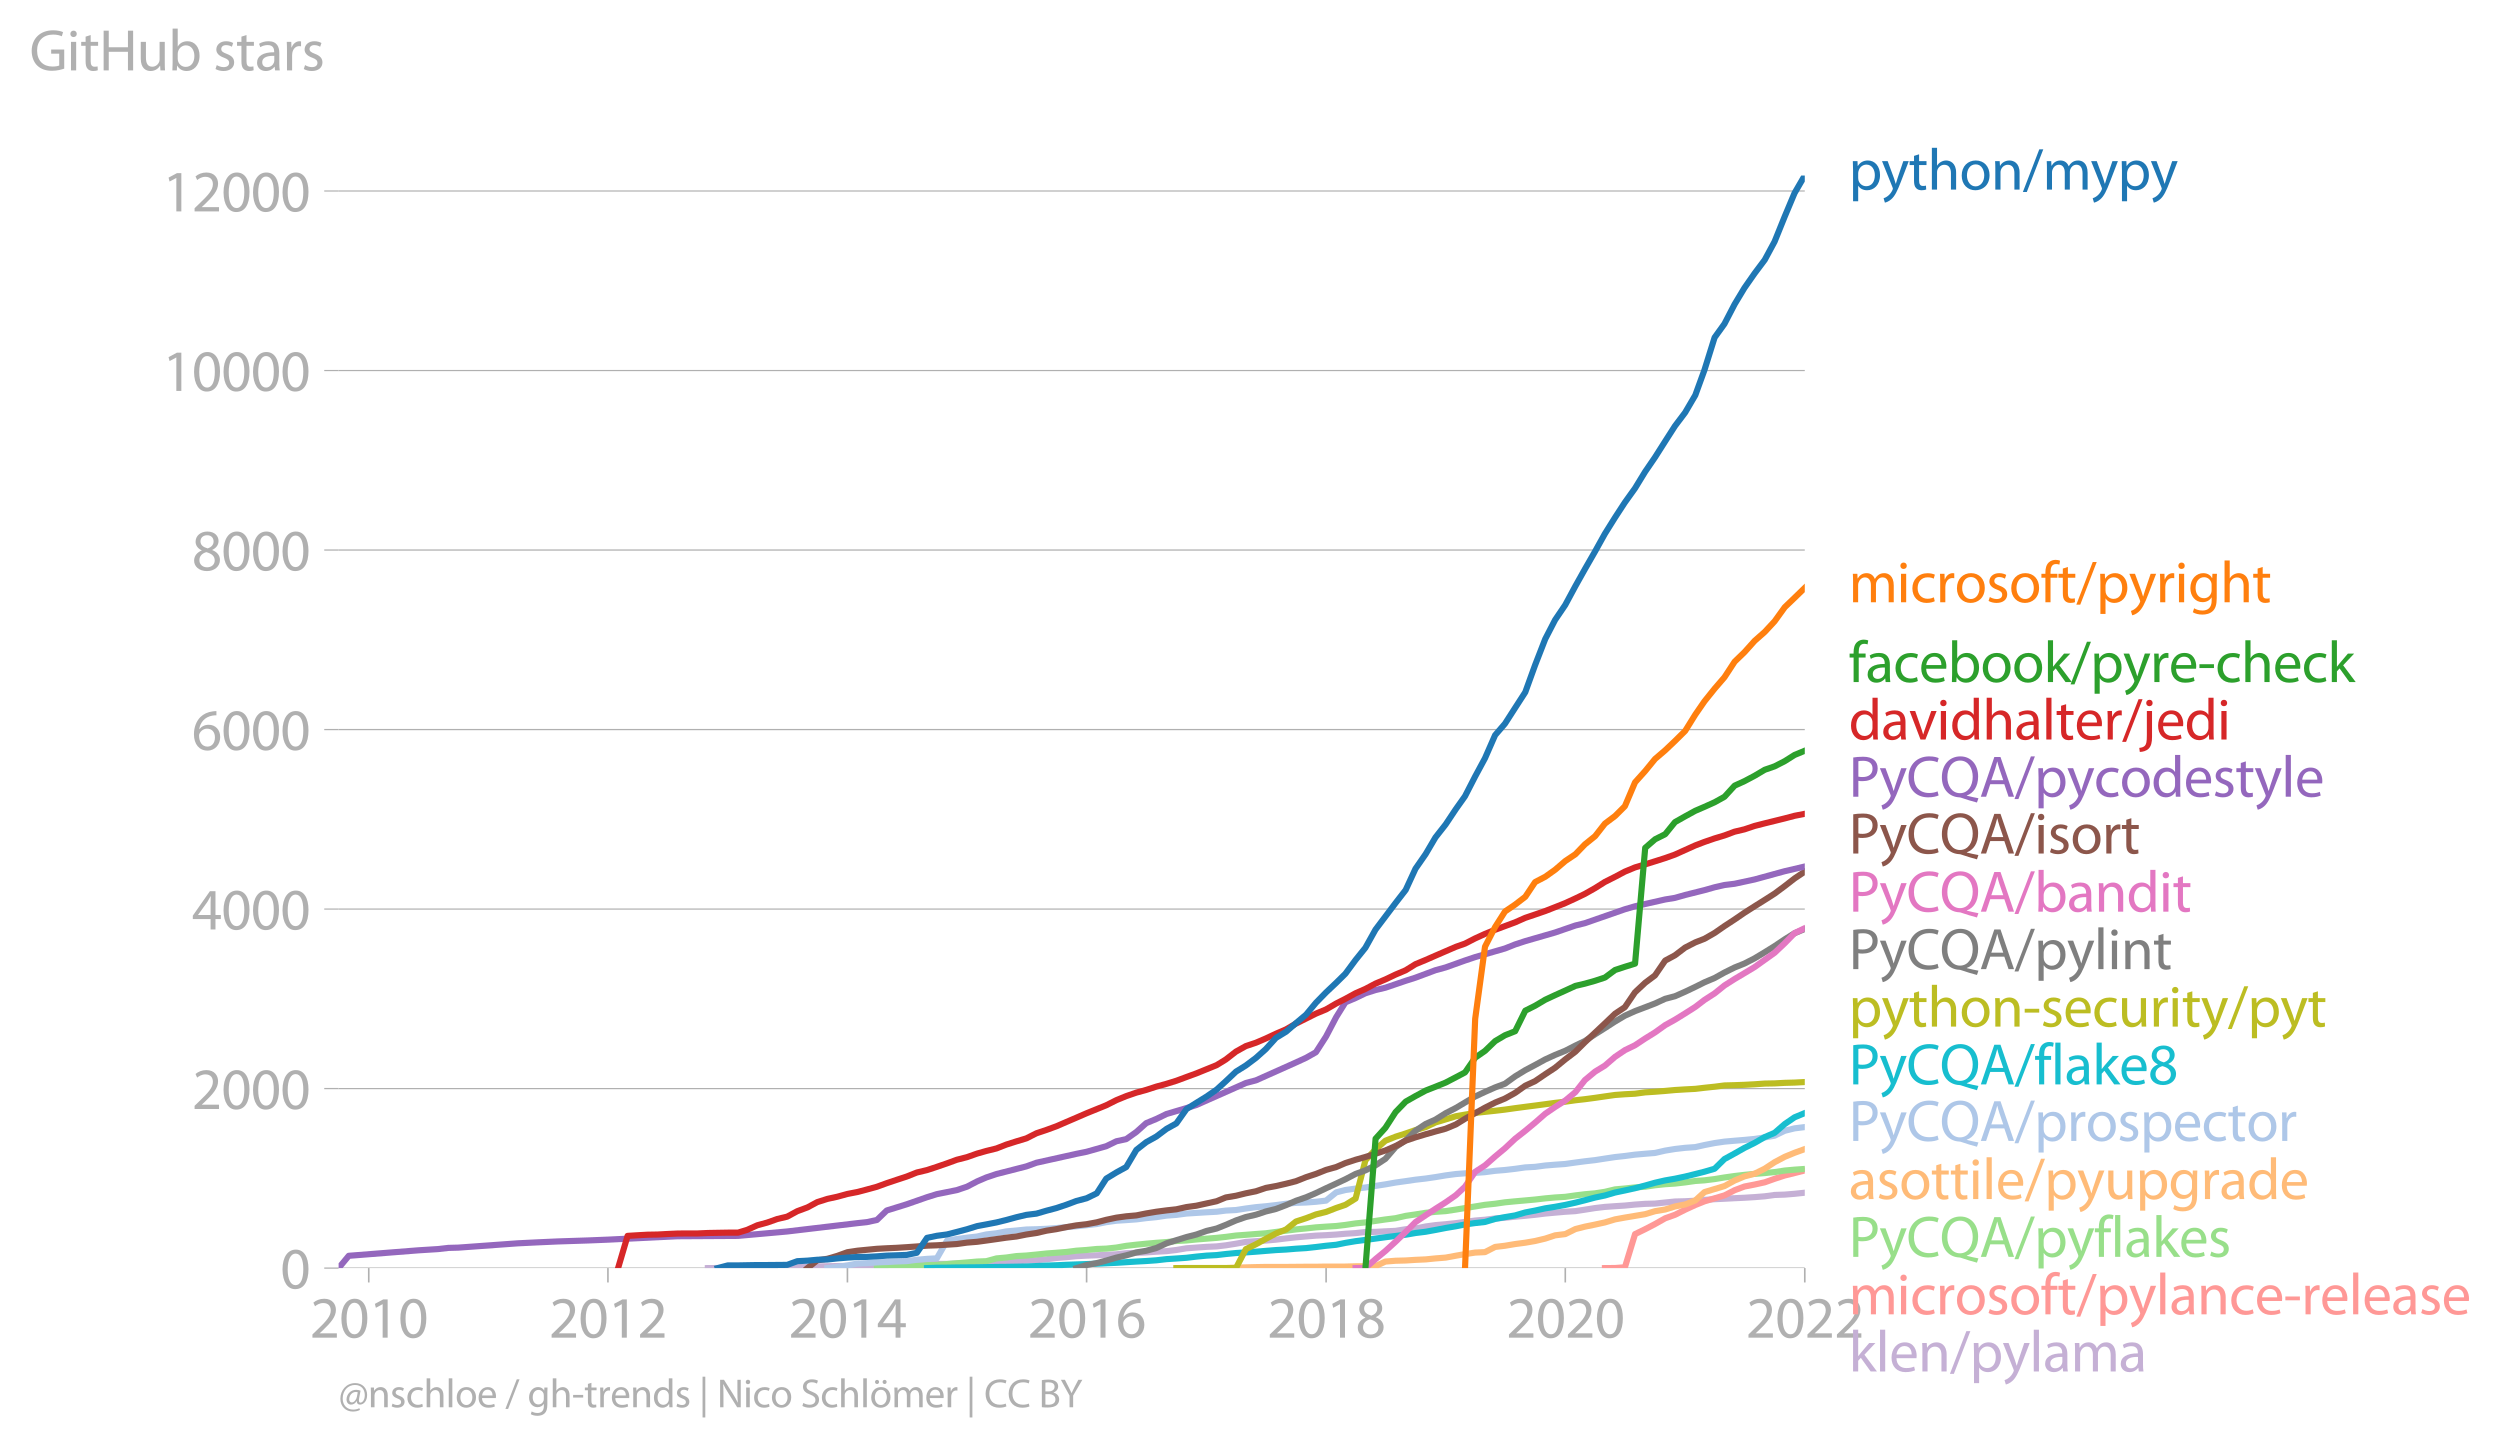 <svg xmlns:xlink="http://www.w3.org/1999/xlink" width="811.908" height="469.869" viewBox="0 0 608.931 352.402" xmlns="http://www.w3.org/2000/svg"><defs><style>*{stroke-linejoin:round;stroke-linecap:butt}</style></defs><g id="figure_1"><path d="M0 352.402h608.93V0H0v352.402z" style="fill:none" id="patch_1"/><g id="axes_1"><path d="M82.476 308.874h357.12V42.762H82.476v266.112z" style="fill:none" id="patch_2"/><g id="matplotlib.axis_1"><g id="xtick_1"><g id="line2d_1"><defs><path id="m026a175c45" d="M0 0v3.5" style="stroke:#b0b0b0;stroke-width:.4"/></defs><use xlink:href="#m026a175c45" x="89.818" y="308.874" style="fill:#b0b0b0;stroke:#b0b0b0;stroke-width:.4"/></g><g style="fill:#b0b0b0" transform="matrix(.14 0 0 -.14 75.455 325.814)" id="text_1"><defs><path id="MyriadPro-Regular-32" d="M2944 0v467H1075v13l333 307c877 845 1434 1466 1434 2234 0 595-378 1209-1274 1209-480 0-890-179-1178-422l180-397c192 160 505 352 883 352 621 0 825-390 825-813-6-627-486-1164-1548-2176L288 346V0h2656z" transform="scale(.016)"/><path id="MyriadPro-Regular-30" d="M1677 4230c-845 0-1447-768-1447-2163C243 691 794-70 1606-70c922 0 1447 780 1447 2195 0 1325-499 2105-1376 2105zm-32-435c582 0 845-672 845-1696 0-1062-276-1734-852-1734-512 0-844 614-844 1696 0 1133 358 1734 851 1734z" transform="scale(.016)"/><path id="MyriadPro-Regular-31" d="M1510 0h544v4160h-480l-908-486 108-429 724 390h12V0z" transform="scale(.016)"/></defs><use xlink:href="#MyriadPro-Regular-32"/><use xlink:href="#MyriadPro-Regular-30" x="51.3"/><use xlink:href="#MyriadPro-Regular-31" x="102.6"/><use xlink:href="#MyriadPro-Regular-30" x="153.9"/></g></g><g id="xtick_2"><use xlink:href="#m026a175c45" x="148.075" y="308.874" style="fill:#b0b0b0;stroke:#b0b0b0;stroke-width:.4" id="line2d_2"/><g style="fill:#b0b0b0" transform="matrix(.14 0 0 -.14 133.711 325.814)" id="text_2"><use xlink:href="#MyriadPro-Regular-32"/><use xlink:href="#MyriadPro-Regular-30" x="51.3"/><use xlink:href="#MyriadPro-Regular-31" x="102.6"/><use xlink:href="#MyriadPro-Regular-32" x="153.9"/></g></g><g id="xtick_3"><use xlink:href="#m026a175c45" x="206.411" y="308.874" style="fill:#b0b0b0;stroke:#b0b0b0;stroke-width:.4" id="line2d_3"/><g style="fill:#b0b0b0" transform="matrix(.14 0 0 -.14 192.048 325.814)" id="text_3"><defs><path id="MyriadPro-Regular-34" d="M2560 0v1133h582v441h-582v2586h-608L96 1504v-371h1933V0h531zM666 1574v13l1017 1415c115 192 218 371 346 614h19c-13-218-19-435-19-653V1574H666z" transform="scale(.016)"/></defs><use xlink:href="#MyriadPro-Regular-32"/><use xlink:href="#MyriadPro-Regular-30" x="51.3"/><use xlink:href="#MyriadPro-Regular-31" x="102.6"/><use xlink:href="#MyriadPro-Regular-34" x="153.9"/></g></g><g id="xtick_4"><use xlink:href="#m026a175c45" x="264.667" y="308.874" style="fill:#b0b0b0;stroke:#b0b0b0;stroke-width:.4" id="line2d_4"/><g style="fill:#b0b0b0" transform="matrix(.14 0 0 -.14 250.304 325.814)" id="text_4"><defs><path id="MyriadPro-Regular-36" d="M2662 4224c-102 0-243-6-409-32-525-64-986-275-1331-614-410-410-704-1056-704-1876C218 621 800-70 1690-70c864 0 1382 704 1382 1465 0 813-518 1344-1254 1344-461 0-807-217-1005-480h-19c96 685 563 1331 1446 1479 160 25 307 32 422 25v461zM1690 365c-589 0-903 505-916 1190 0 103 26 186 64 250 154 301 468 512 807 512 518 0 857-359 857-954s-326-998-806-998h-6z" transform="scale(.016)"/></defs><use xlink:href="#MyriadPro-Regular-32"/><use xlink:href="#MyriadPro-Regular-30" x="51.3"/><use xlink:href="#MyriadPro-Regular-31" x="102.6"/><use xlink:href="#MyriadPro-Regular-36" x="153.9"/></g></g><g id="xtick_5"><use xlink:href="#m026a175c45" x="323.004" y="308.874" style="fill:#b0b0b0;stroke:#b0b0b0;stroke-width:.4" id="line2d_5"/><g style="fill:#b0b0b0" transform="matrix(.14 0 0 -.14 308.64 325.814)" id="text_5"><defs><path id="MyriadPro-Regular-38" d="M1062 2170c-512-218-825-589-825-1114C237 448 762-70 1632-70c794 0 1414 486 1414 1209 0 506-320 871-838 1075v20c512 243 685 620 685 972 0 519-403 1024-1210 1024-729 0-1286-448-1286-1107 0-358 198-717 659-934l6-19zm583-1831c-531 0-851 371-832 794 0 397 262 717 749 857 563-160 915-403 915-908 0-423-327-743-832-743zm6 3488c506 0 704-345 704-678 0-378-275-634-633-755-480 128-794 352-794 768 0 358 256 665 723 665z" transform="scale(.016)"/></defs><use xlink:href="#MyriadPro-Regular-32"/><use xlink:href="#MyriadPro-Regular-30" x="51.3"/><use xlink:href="#MyriadPro-Regular-31" x="102.6"/><use xlink:href="#MyriadPro-Regular-38" x="153.9"/></g></g><g id="xtick_6"><use xlink:href="#m026a175c45" x="381.26" y="308.874" style="fill:#b0b0b0;stroke:#b0b0b0;stroke-width:.4" id="line2d_6"/><g style="fill:#b0b0b0" transform="matrix(.14 0 0 -.14 366.897 325.814)" id="text_6"><use xlink:href="#MyriadPro-Regular-32"/><use xlink:href="#MyriadPro-Regular-30" x="51.3"/><use xlink:href="#MyriadPro-Regular-32" x="102.6"/><use xlink:href="#MyriadPro-Regular-30" x="153.9"/></g></g><g id="xtick_7"><use xlink:href="#m026a175c45" x="439.596" y="308.874" style="fill:#b0b0b0;stroke:#b0b0b0;stroke-width:.4" id="line2d_7"/><g style="fill:#b0b0b0" transform="matrix(.14 0 0 -.14 425.233 325.814)" id="text_7"><use xlink:href="#MyriadPro-Regular-32"/><use xlink:href="#MyriadPro-Regular-30" x="51.3"/><use xlink:href="#MyriadPro-Regular-32" x="102.6"/><use xlink:href="#MyriadPro-Regular-32" x="153.9"/></g></g></g><g id="matplotlib.axis_2"><g id="ytick_1"><path d="M82.476 308.874h357.12" clip-path="url(#pa219b83d19)" style="fill:none;stroke:#b0b0b0;stroke-width:.3;stroke-linecap:square" id="line2d_8"/><g id="line2d_9"><defs><path id="m368a2b497f" d="M0 0h-3.5" style="stroke:#b0b0b0;stroke-width:.3"/></defs><use xlink:href="#m368a2b497f" x="82.476" y="308.874" style="fill:#b0b0b0;stroke:#b0b0b0;stroke-width:.3"/></g><use xlink:href="#MyriadPro-Regular-30" style="fill:#b0b0b0" transform="matrix(.14 0 0 -.14 68.295 313.844)" id="text_8"/></g><g id="ytick_2"><path d="M82.476 265.15h357.12" clip-path="url(#pa219b83d19)" style="fill:none;stroke:#b0b0b0;stroke-width:.3;stroke-linecap:square" id="line2d_10"/><use xlink:href="#m368a2b497f" x="82.476" y="265.149" style="fill:#b0b0b0;stroke:#b0b0b0;stroke-width:.3" id="line2d_11"/><g style="fill:#b0b0b0" transform="matrix(.14 0 0 -.14 46.75 270.12)" id="text_9"><use xlink:href="#MyriadPro-Regular-32"/><use xlink:href="#MyriadPro-Regular-30" x="51.3"/><use xlink:href="#MyriadPro-Regular-30" x="102.6"/><use xlink:href="#MyriadPro-Regular-30" x="153.9"/></g></g><g id="ytick_3"><path d="M82.476 221.424h357.12" clip-path="url(#pa219b83d19)" style="fill:none;stroke:#b0b0b0;stroke-width:.3;stroke-linecap:square" id="line2d_12"/><use xlink:href="#m368a2b497f" x="82.476" y="221.424" style="fill:#b0b0b0;stroke:#b0b0b0;stroke-width:.3" id="line2d_13"/><g style="fill:#b0b0b0" transform="matrix(.14 0 0 -.14 46.75 226.394)" id="text_10"><use xlink:href="#MyriadPro-Regular-34"/><use xlink:href="#MyriadPro-Regular-30" x="51.3"/><use xlink:href="#MyriadPro-Regular-30" x="102.6"/><use xlink:href="#MyriadPro-Regular-30" x="153.9"/></g></g><g id="ytick_4"><path d="M82.476 177.699h357.12" clip-path="url(#pa219b83d19)" style="fill:none;stroke:#b0b0b0;stroke-width:.3;stroke-linecap:square" id="line2d_14"/><use xlink:href="#m368a2b497f" x="82.476" y="177.699" style="fill:#b0b0b0;stroke:#b0b0b0;stroke-width:.3" id="line2d_15"/><g style="fill:#b0b0b0" transform="matrix(.14 0 0 -.14 46.75 182.669)" id="text_11"><use xlink:href="#MyriadPro-Regular-36"/><use xlink:href="#MyriadPro-Regular-30" x="51.3"/><use xlink:href="#MyriadPro-Regular-30" x="102.6"/><use xlink:href="#MyriadPro-Regular-30" x="153.9"/></g></g><g id="ytick_5"><path d="M82.476 133.973h357.12" clip-path="url(#pa219b83d19)" style="fill:none;stroke:#b0b0b0;stroke-width:.3;stroke-linecap:square" id="line2d_16"/><use xlink:href="#m368a2b497f" x="82.476" y="133.973" style="fill:#b0b0b0;stroke:#b0b0b0;stroke-width:.3" id="line2d_17"/><g style="fill:#b0b0b0" transform="matrix(.14 0 0 -.14 46.75 138.943)" id="text_12"><use xlink:href="#MyriadPro-Regular-38"/><use xlink:href="#MyriadPro-Regular-30" x="51.3"/><use xlink:href="#MyriadPro-Regular-30" x="102.6"/><use xlink:href="#MyriadPro-Regular-30" x="153.9"/></g></g><g id="ytick_6"><path d="M82.476 90.248h357.12" clip-path="url(#pa219b83d19)" style="fill:none;stroke:#b0b0b0;stroke-width:.3;stroke-linecap:square" id="line2d_18"/><use xlink:href="#m368a2b497f" x="82.476" y="90.248" style="fill:#b0b0b0;stroke:#b0b0b0;stroke-width:.3" id="line2d_19"/><g style="fill:#b0b0b0" transform="matrix(.14 0 0 -.14 39.568 95.218)" id="text_13"><use xlink:href="#MyriadPro-Regular-31"/><use xlink:href="#MyriadPro-Regular-30" x="51.3"/><use xlink:href="#MyriadPro-Regular-30" x="102.6"/><use xlink:href="#MyriadPro-Regular-30" x="153.9"/><use xlink:href="#MyriadPro-Regular-30" x="205.2"/></g></g><g id="ytick_7"><path d="M82.476 46.523h357.12" clip-path="url(#pa219b83d19)" style="fill:none;stroke:#b0b0b0;stroke-width:.3;stroke-linecap:square" id="line2d_20"/><use xlink:href="#m368a2b497f" x="82.476" y="46.523" style="fill:#b0b0b0;stroke:#b0b0b0;stroke-width:.3" id="line2d_21"/><g style="fill:#b0b0b0" transform="matrix(.14 0 0 -.14 39.568 51.493)" id="text_14"><use xlink:href="#MyriadPro-Regular-31"/><use xlink:href="#MyriadPro-Regular-32" x="51.3"/><use xlink:href="#MyriadPro-Regular-30" x="102.6"/><use xlink:href="#MyriadPro-Regular-30" x="153.9"/><use xlink:href="#MyriadPro-Regular-30" x="205.2"/></g></g><g style="fill:#b0b0b0" transform="matrix(.14 0 0 -.14 7.2 17.14)" id="text_15"><defs><path id="MyriadPro-Regular-47" d="M3770 2266H2349v-448h877V531c-128-64-378-115-743-115-1005 0-1664 646-1664 1741 0 1081 685 1734 1735 1734 435 0 723-83 953-185l135 454c-186 90-576 198-1076 198-1446 0-2329-940-2336-2227 0-672 231-1248 602-1606 422-403 960-570 1613-570 582 0 1075 147 1325 237v2074z" transform="scale(.016)"/><path id="MyriadPro-Regular-69" d="M1030 0v3098H467V0h563zM749 4320c-205 0-352-154-352-352 0-192 141-346 339-346 224 0 365 154 358 346 0 198-134 352-345 352z" transform="scale(.016)"/><path id="MyriadPro-Regular-74" d="M595 3667v-569H115v-429h480V979c0-365 58-640 218-806C947 19 1158-70 1421-70c217 0 390 38 499 83l-26 422c-83-25-172-38-326-38-314 0-422 217-422 601v1671h806v429h-806v742l-551-173z" transform="scale(.016)"/><path id="MyriadPro-Regular-48" d="M486 4314V0h557v2022h2087V0h563v4314h-563V2509H1043v1805H486z" transform="scale(.016)"/><path id="MyriadPro-Regular-75" d="M3059 3098h-563V1197c0-103-19-205-51-288-103-250-365-512-743-512-512 0-691 397-691 985v1716H448V1286C448 198 1030-70 1517-70c550 0 877 326 1024 576h13l32-506h499c-19 243-26 525-26 845v2253z" transform="scale(.016)"/><path id="MyriadPro-Regular-62" d="M467 800c0-275-13-589-25-800h486l26 512h19c230-410 589-582 1037-582 691 0 1388 550 1388 1657 7 941-537 1581-1305 1581-499 0-858-224-1056-570h-13v1946H467V800zm557 998c0 90 19 167 32 231 115 429 474 691 858 691 601 0 921-531 921-1152 0-710-352-1190-941-1190-409 0-736 268-844 659-13 64-26 134-26 205v556z" transform="scale(.016)"/><path id="MyriadPro-Regular-73" d="M250 147C467 19 781-70 1120-70c736 0 1158 390 1158 934 0 461-275 730-812 934-404 154-589 269-589 525 0 231 185 423 518 423 288 0 512-103 634-180l141 410c-173 102-448 192-762 192-666 0-1069-410-1069-909 0-371 263-678 819-877 416-153 576-300 576-569 0-256-192-461-601-461-282 0-576 115-743 224L250 147z" transform="scale(.016)"/><path id="MyriadPro-Regular-61" d="M2643 1901c0 621-230 1267-1177 1267-391 0-762-109-1018-275l128-371c218 140 518 230 806 230 634 0 704-461 704-717v-64C890 1978 224 1568 224 819c0-448 320-889 947-889 442 0 775 217 947 460h20l44-390h512c-38 211-51 474-51 742v1159zm-544-858c0-57-13-121-32-179-89-262-345-518-749-518-288 0-531 172-531 537 0 602 698 711 1312 698v-538z" transform="scale(.016)"/><path id="MyriadPro-Regular-72" d="M467 0h557v1651c0 96 13 186 26 263 76 422 358 723 755 723 77 0 134-7 192-19v531c-51 13-96 19-160 19-378 0-717-262-858-678h-25l-20 608H442c19-288 25-602 25-967V0z" transform="scale(.016)"/></defs><use xlink:href="#MyriadPro-Regular-47"/><use xlink:href="#MyriadPro-Regular-69" x="64.6"/><use xlink:href="#MyriadPro-Regular-74" x="88"/><use xlink:href="#MyriadPro-Regular-48" x="121.1"/><use xlink:href="#MyriadPro-Regular-75" x="186.3"/><use xlink:href="#MyriadPro-Regular-62" x="241.4"/><use xlink:href="#MyriadPro-Regular-20" x="298.3"/><use xlink:href="#MyriadPro-Regular-73" x="319.5"/><use xlink:href="#MyriadPro-Regular-74" x="359.1"/><use xlink:href="#MyriadPro-Regular-61" x="392.2"/><use xlink:href="#MyriadPro-Regular-72" x="440.4"/><use xlink:href="#MyriadPro-Regular-73" x="473.1"/></g></g><path d="m172.415 308.874 2.394-.021h7.182l2.474-.088 2.394-.022 2.474-.022 2.394-.043 2.474-.088 2.474-.065 2.394-.066 2.474-.044 2.394-.043 2.474-.022h2.474l2.234-.044 2.474-.087 2.394-.11 2.474-.022 2.394-.065 2.474-.044 2.474-.044 2.394-.087h2.474l2.394-.088 2.474-.065 2.474-.088 2.234-.109 2.474-.066 2.394-.13 2.474-.066 2.394-.175 2.474-.11 2.474-.24 2.394-.306 2.474-.197 2.394-.24 2.474-.132 2.474-.087 2.315-.11 2.473-.13 2.395-.263 2.473-.087 2.395-.11 2.473-.174 2.474-.132 2.394-.284 2.474-.415 2.394-.175 2.474-.175 2.474-.11 2.235-.262 2.474-.393 2.394-.438 2.474-.174 2.394-.153 2.474-.22 2.474-.305 2.394-.262 2.474-.22 2.394-.196 2.474-.11 2.473-.152 2.235-.197 2.474-.153 2.394-.262 2.474-.044 2.394-.131 2.474-.11 2.474-.393 2.394-.175 2.474-.503 2.394-.328 2.474-.218 2.474-.263 2.234-.306 2.474-.328 2.394-.197 2.474-.306 2.394-.175 2.474-.262 2.474-.219 2.394-.24 2.474-.306 2.394-.219 2.474-.218 2.474-.153 2.314-.35 2.474-.394 2.394-.284 2.474-.175 2.394-.153 2.474-.24 2.474-.175 2.394-.066 2.474-.262 2.394-.24 2.474-.066 2.474-.131 2.234-.197 2.474-.175 2.394-.11 2.474-.13 2.394-.11 2.474-.153 2.474-.197 2.394-.328 2.474-.087 2.394-.197 2.474-.262" clip-path="url(#pa219b83d19)" style="fill:none;stroke:#c5b0d5;stroke-width:1.5;stroke-linecap:square" id="line2d_22"/><path d="m390.916 308.874 2.474-.021 2.394-.175 2.474-8.09 2.474-1.202 2.394-1.246 2.474-1.4 2.394-.852 2.474-1.246 2.474-1.137 2.234-.896 2.474-.744 2.394-.7 2.474-1.267 2.394-.897 2.474-.48 2.474-.547 2.394-.853 2.474-.809 2.394-.59 2.474-.634" clip-path="url(#pa219b83d19)" style="fill:none;stroke:#ff9896;stroke-width:1.5;stroke-linecap:square" id="line2d_23"/><path d="m213.593 308.874 2.394-.13 2.474-.285 2.394-.044 2.474-.153 2.474-.087 2.394-.088 2.474-.196 2.394-.197 2.474-.197 2.474-.219 2.234-.087 2.474-.678 2.394-.218 2.474-.35 2.394-.131 2.474-.24 2.474-.263 2.394-.175 2.474-.197 2.394-.306 2.474-.175 2.474-.24 2.315-.088 2.473-.262 2.395-.416 2.473-.284 2.395-.24 2.473-.219 2.474-.175 2.394-.262 2.474-.131 2.394-.24 2.474-.198 2.474-.196 2.235-.24 2.474-.329 2.394-.175 2.474-.196 2.394-.175 2.474-.328 2.474-.306 2.394-.306 2.474-.24 2.394-.263 2.474-.175 2.473-.153 2.235-.263 2.474-.371 2.394-.24 2.474-.372 2.394-.35 2.474-.306 2.474-.569 2.394-.35 2.474-.393 2.394-.24 2.474-.175 2.474-.372 2.234-.372 2.474-.393 2.394-.394 2.474-.262 2.394-.35 2.474-.24 2.474-.219 2.394-.219 2.474-.284 2.394-.219 2.474-.153 2.474-.35 2.314-.284 2.474-.218 2.394-.372 2.474-.59 2.394-.219 2.474-.262 2.474-.175 2.394-.35 2.474-.262 2.394-.153 2.474-.284 2.474-.35 2.234-.153 2.474-.306 2.394-.394 2.474-.35 2.394-.284 2.474-.24 2.474-.197 2.394-.24 2.474-.372 2.394-.219 2.474-.175" clip-path="url(#pa219b83d19)" style="fill:none;stroke:#98df8a;stroke-width:1.5;stroke-linecap:square" id="line2d_24"/><g style="fill:#1f77b4" transform="matrix(.14 0 0 -.14 450.31 46.186)" id="text_16"><defs><path id="MyriadPro-Regular-70" d="M467-1267h557V416h13c185-307 544-486 953-486 730 0 1408 550 1408 1664 0 940-563 1574-1312 1574-505 0-870-224-1100-602h-13l-26 532H442c12-295 25-615 25-1012v-3353zm557 3059c0 77 19 160 38 230 109 423 468 698 852 698 595 0 921-531 921-1152 0-710-345-1197-941-1197-403 0-742 269-844 659-13 71-26 148-26 231v531z" transform="scale(.016)"/><path id="MyriadPro-Regular-79" d="M58 3098 1203 243c26-70 39-115 39-147s-20-77-45-134c-128-288-320-506-474-628-166-140-352-230-493-275l141-473c141 25 416 121 691 364 384 333 660 877 1063 1940l845 2208h-596l-614-1818c-77-224-141-461-198-646h-13c-51 185-128 428-199 633L672 3098H58z" transform="scale(.016)"/><path id="MyriadPro-Regular-68" d="M467 0h563v1869c0 109 7 192 39 269 102 307 390 563 755 563 531 0 717-423 717-922V0h563v1843c0 1069-666 1325-1082 1325-211 0-409-64-576-160-172-96-313-237-403-397h-13v1933H467V0z" transform="scale(.016)"/><path id="MyriadPro-Regular-6f" d="M1779 3168c-857 0-1536-608-1536-1645C243 544 890-70 1728-70c749 0 1542 499 1542 1644 0 948-601 1594-1491 1594zm-13-422c666 0 928-666 928-1191 0-697-403-1203-940-1203-551 0-941 512-941 1190 0 589 288 1204 953 1204z" transform="scale(.016)"/><path id="MyriadPro-Regular-6e" d="M467 0h563v1862c0 96 13 192 39 263 96 313 384 576 755 576 531 0 717-416 717-915V0h563v1850c0 1062-666 1318-1094 1318-512 0-871-288-1024-582h-13l-32 512H442c19-256 25-519 25-839V0z" transform="scale(.016)"/><path id="MyriadPro-Regular-2f" d="m422-256 1792 4640h-435L-6-256h428z" transform="scale(.016)"/><path id="MyriadPro-Regular-6d" d="M467 0h551v1869c0 96 12 192 44 275 90 282 346 563 698 563 429 0 646-358 646-851V0h551v1914c0 102 19 204 45 281 96 275 345 512 665 512 455 0 672-358 672-953V0h551v1824c0 1075-608 1344-1018 1344-294 0-499-77-685-218-128-96-249-230-345-403h-13c-135 365-455 621-877 621-512 0-800-275-973-570h-19l-26 500H442c19-256 25-519 25-839V0z" transform="scale(.016)"/></defs><use xlink:href="#MyriadPro-Regular-70"/><use xlink:href="#MyriadPro-Regular-79" x="56.9"/><use xlink:href="#MyriadPro-Regular-74" x="104"/><use xlink:href="#MyriadPro-Regular-68" x="137.1"/><use xlink:href="#MyriadPro-Regular-6f" x="192.6"/><use xlink:href="#MyriadPro-Regular-6e" x="247.5"/><use xlink:href="#MyriadPro-Regular-2f" x="303"/><use xlink:href="#MyriadPro-Regular-6d" x="337.3"/><use xlink:href="#MyriadPro-Regular-79" x="420.7"/><use xlink:href="#MyriadPro-Regular-70" x="467.8"/><use xlink:href="#MyriadPro-Regular-79" x="524.7"/></g><g style="fill:#ff7f0e" transform="matrix(.14 0 0 -.14 450.31 146.7)" id="text_17"><defs><path id="MyriadPro-Regular-63" d="M2579 538c-160-71-371-154-691-154-614 0-1075 442-1075 1158 0 647 384 1172 1094 1172 307 0 519-71 653-148l128 436c-154 76-448 160-781 160-1011 0-1664-692-1664-1645C243 570 851-70 1786-70c416 0 742 108 889 185l-96 423z" transform="scale(.016)"/><path id="MyriadPro-Regular-66" d="M1082 0v2669h748v429h-748v166c0 474 121 896 601 896 160 0 275-32 359-70l76 435c-108 45-281 89-480 89-262 0-544-83-755-288-262-249-358-646-358-1081v-147H90v-429h435V0h557z" transform="scale(.016)"/><path id="MyriadPro-Regular-67" d="M3110 2246c0 378 13 628 26 852h-493l-25-468h-13c-135 256-429 538-967 538-710 0-1395-595-1395-1645C243 666 794 13 1562 13c480 0 812 230 985 518h13V186c0-781-422-1082-998-1082-384 0-704 115-909 243l-141-429c250-166 659-256 1030-256 391 0 826 90 1127 372 301 268 441 704 441 1414v1798zm-556-928c0-96-13-204-45-300-122-359-435-576-781-576-608 0-915 505-915 1113 0 717 384 1171 921 1171 410 0 685-268 788-595 25-77 32-160 32-256v-557z" transform="scale(.016)"/></defs><use xlink:href="#MyriadPro-Regular-6d"/><use xlink:href="#MyriadPro-Regular-69" x="83.4"/><use xlink:href="#MyriadPro-Regular-63" x="106.8"/><use xlink:href="#MyriadPro-Regular-72" x="151.6"/><use xlink:href="#MyriadPro-Regular-6f" x="184.3"/><use xlink:href="#MyriadPro-Regular-73" x="239.2"/><use xlink:href="#MyriadPro-Regular-6f" x="278.8"/><use xlink:href="#MyriadPro-Regular-66" x="333.7"/><use xlink:href="#MyriadPro-Regular-74" x="362.9"/><use xlink:href="#MyriadPro-Regular-2f" x="396"/><use xlink:href="#MyriadPro-Regular-70" x="430.3"/><use xlink:href="#MyriadPro-Regular-79" x="487.2"/><use xlink:href="#MyriadPro-Regular-72" x="534.3"/><use xlink:href="#MyriadPro-Regular-69" x="567"/><use xlink:href="#MyriadPro-Regular-67" x="590.4"/><use xlink:href="#MyriadPro-Regular-68" x="646.3"/><use xlink:href="#MyriadPro-Regular-74" x="701.8"/></g><g style="fill:#2ca02c" transform="matrix(.14 0 0 -.14 450.31 166.131)" id="text_18"><defs><path id="MyriadPro-Regular-65" d="M2957 1446c6 58 19 148 19 263 0 569-269 1459-1280 1459-902 0-1453-736-1453-1670C243 563 813-70 1766-70c493 0 832 108 1031 198l-96 403c-211-89-455-160-858-160-563 0-1049 314-1062 1075h2176zM787 1850c45 390 295 915 864 915 634 0 787-557 781-915H787z" transform="scale(.016)"/><path id="MyriadPro-Regular-6b" d="M1024 4544H467V0h557v1165l288 320L2381 0h685L1702 1824l1197 1274h-678l-909-1069c-90-109-198-243-275-352h-13v2867z" transform="scale(.016)"/><path id="MyriadPro-Regular-2d" d="M192 1939v-416h1581v416H192z" transform="scale(.016)"/></defs><use xlink:href="#MyriadPro-Regular-66"/><use xlink:href="#MyriadPro-Regular-61" x="29.2"/><use xlink:href="#MyriadPro-Regular-63" x="77.4"/><use xlink:href="#MyriadPro-Regular-65" x="122.2"/><use xlink:href="#MyriadPro-Regular-62" x="172.3"/><use xlink:href="#MyriadPro-Regular-6f" x="229.2"/><use xlink:href="#MyriadPro-Regular-6f" x="284.1"/><use xlink:href="#MyriadPro-Regular-6b" x="339"/><use xlink:href="#MyriadPro-Regular-2f" x="385.9"/><use xlink:href="#MyriadPro-Regular-70" x="420.2"/><use xlink:href="#MyriadPro-Regular-79" x="477.1"/><use xlink:href="#MyriadPro-Regular-72" x="524.2"/><use xlink:href="#MyriadPro-Regular-65" x="556.9"/><use xlink:href="#MyriadPro-Regular-2d" x="607"/><use xlink:href="#MyriadPro-Regular-63" x="637.7"/><use xlink:href="#MyriadPro-Regular-68" x="682.5"/><use xlink:href="#MyriadPro-Regular-65" x="738"/><use xlink:href="#MyriadPro-Regular-63" x="788.1"/><use xlink:href="#MyriadPro-Regular-6b" x="832.9"/></g><g style="fill:#d62728" transform="matrix(.14 0 0 -.14 450.31 180.125)" id="text_19"><defs><path id="MyriadPro-Regular-64" d="M2579 4544V2694h-13c-140 250-460 474-934 474-755 0-1395-634-1389-1664C243 563 819-70 1568-70c506 0 883 262 1056 608h13l25-538h506c-19 211-26 525-26 800v3744h-563zm0-3245c0-89-6-166-25-243-103-422-448-672-826-672-608 0-915 518-915 1146 0 684 345 1196 928 1196 422 0 729-294 813-652 19-71 25-167 25-237v-538z" transform="scale(.016)"/><path id="MyriadPro-Regular-76" d="M83 3098 1261 0h537l1216 3098h-588l-602-1741c-102-282-192-538-262-794h-20c-64 256-147 512-249 794L685 3098H83z" transform="scale(.016)"/><path id="MyriadPro-Regular-6c" d="M467 0h563v4544H467V0z" transform="scale(.016)"/><path id="MyriadPro-Regular-6a" d="M-230-1350c300 0 710 102 960 352 275 281 371 672 371 1273v2823H538V493c0-743-58-992-212-1165C192-819-32-890-288-909l58-441zM826 4320c-212 0-359-154-359-352 0-186 135-346 346-346 224 0 358 160 352 346 0 198-135 352-339 352z" transform="scale(.016)"/></defs><use xlink:href="#MyriadPro-Regular-64"/><use xlink:href="#MyriadPro-Regular-61" x="56.4"/><use xlink:href="#MyriadPro-Regular-76" x="104.6"/><use xlink:href="#MyriadPro-Regular-69" x="152.7"/><use xlink:href="#MyriadPro-Regular-64" x="176.1"/><use xlink:href="#MyriadPro-Regular-68" x="232.5"/><use xlink:href="#MyriadPro-Regular-61" x="288"/><use xlink:href="#MyriadPro-Regular-6c" x="336.2"/><use xlink:href="#MyriadPro-Regular-74" x="359.8"/><use xlink:href="#MyriadPro-Regular-65" x="392.9"/><use xlink:href="#MyriadPro-Regular-72" x="443"/><use xlink:href="#MyriadPro-Regular-2f" x="475.7"/><use xlink:href="#MyriadPro-Regular-6a" x="510"/><use xlink:href="#MyriadPro-Regular-65" x="534.3"/><use xlink:href="#MyriadPro-Regular-64" x="584.4"/><use xlink:href="#MyriadPro-Regular-69" x="640.8"/></g><g style="fill:#9467bd" transform="matrix(.14 0 0 -.14 450.31 194.055)" id="text_20"><defs><path id="MyriadPro-Regular-50" d="M486 0h557v1728c128-32 282-38 448-38 544 0 1024 160 1319 473 217 224 332 531 332 922 0 384-140 697-377 902-256 231-659 359-1210 359-448 0-800-39-1069-84V0zm557 3859c96 26 282 45 525 45 614 0 1018-275 1018-845 0-595-410-921-1082-921-186 0-339 12-461 44v1677z" transform="scale(.016)"/><path id="MyriadPro-Regular-43" d="M3386 582c-224-108-570-179-909-179-1050 0-1658 679-1658 1735 0 1132 672 1779 1683 1779 359 0 660-77 871-179l134 454c-147 77-486 192-1024 192-1337 0-2253-915-2253-2266C230 704 1146-70 2362-70c524 0 934 108 1139 211l-115 441z" transform="scale(.016)"/><path id="MyriadPro-Regular-51" d="M4205-166c-365 64-832 166-1261 275v25c717 250 1229 960 1229 2068 0 1273-762 2182-1933 2182-1165 0-2010-890-2010-2272C230 723 1107-32 2131-70c83 0 173-32 263-64 499-173 1068-346 1651-500l160 468zM2195 384c-870 0-1376 826-1369 1741-7 934 454 1805 1395 1805 915 0 1363-890 1363-1754 0-986-499-1792-1382-1792h-7z" transform="scale(.016)"/><path id="MyriadPro-Regular-41" d="M2714 1357 3174 0h596L2298 4314h-672L160 0h576l448 1357h1530zm-1415 435 423 1248c83 262 153 525 217 781h13c64-250 128-506 224-787l422-1242H1299z" transform="scale(.016)"/></defs><use xlink:href="#MyriadPro-Regular-50"/><use xlink:href="#MyriadPro-Regular-79" x="53.2"/><use xlink:href="#MyriadPro-Regular-43" x="100.3"/><use xlink:href="#MyriadPro-Regular-51" x="158.3"/><use xlink:href="#MyriadPro-Regular-41" x="227.2"/><use xlink:href="#MyriadPro-Regular-2f" x="288.4"/><use xlink:href="#MyriadPro-Regular-70" x="322.7"/><use xlink:href="#MyriadPro-Regular-79" x="379.6"/><use xlink:href="#MyriadPro-Regular-63" x="426.7"/><use xlink:href="#MyriadPro-Regular-6f" x="471.5"/><use xlink:href="#MyriadPro-Regular-64" x="526.4"/><use xlink:href="#MyriadPro-Regular-65" x="582.8"/><use xlink:href="#MyriadPro-Regular-73" x="632.9"/><use xlink:href="#MyriadPro-Regular-74" x="672.5"/><use xlink:href="#MyriadPro-Regular-79" x="705.6"/><use xlink:href="#MyriadPro-Regular-6c" x="752.7"/><use xlink:href="#MyriadPro-Regular-65" x="776.3"/></g><g style="fill:#8c564b" transform="matrix(.14 0 0 -.14 450.31 207.894)" id="text_21"><use xlink:href="#MyriadPro-Regular-50"/><use xlink:href="#MyriadPro-Regular-79" x="53.2"/><use xlink:href="#MyriadPro-Regular-43" x="100.3"/><use xlink:href="#MyriadPro-Regular-51" x="158.3"/><use xlink:href="#MyriadPro-Regular-41" x="227.2"/><use xlink:href="#MyriadPro-Regular-2f" x="288.4"/><use xlink:href="#MyriadPro-Regular-69" x="322.7"/><use xlink:href="#MyriadPro-Regular-73" x="346.1"/><use xlink:href="#MyriadPro-Regular-6f" x="385.7"/><use xlink:href="#MyriadPro-Regular-72" x="440.6"/><use xlink:href="#MyriadPro-Regular-74" x="473.3"/></g><g style="fill:#e377c2" transform="matrix(.14 0 0 -.14 450.31 222.055)" id="text_22"><use xlink:href="#MyriadPro-Regular-50"/><use xlink:href="#MyriadPro-Regular-79" x="53.2"/><use xlink:href="#MyriadPro-Regular-43" x="100.3"/><use xlink:href="#MyriadPro-Regular-51" x="158.3"/><use xlink:href="#MyriadPro-Regular-41" x="227.2"/><use xlink:href="#MyriadPro-Regular-2f" x="288.4"/><use xlink:href="#MyriadPro-Regular-62" x="322.7"/><use xlink:href="#MyriadPro-Regular-61" x="379.6"/><use xlink:href="#MyriadPro-Regular-6e" x="427.8"/><use xlink:href="#MyriadPro-Regular-64" x="483.3"/><use xlink:href="#MyriadPro-Regular-69" x="539.7"/><use xlink:href="#MyriadPro-Regular-74" x="563.1"/></g><g style="fill:#7f7f7f" transform="matrix(.14 0 0 -.14 450.31 236.055)" id="text_23"><use xlink:href="#MyriadPro-Regular-50"/><use xlink:href="#MyriadPro-Regular-79" x="53.2"/><use xlink:href="#MyriadPro-Regular-43" x="100.3"/><use xlink:href="#MyriadPro-Regular-51" x="158.3"/><use xlink:href="#MyriadPro-Regular-41" x="227.2"/><use xlink:href="#MyriadPro-Regular-2f" x="288.4"/><use xlink:href="#MyriadPro-Regular-70" x="322.7"/><use xlink:href="#MyriadPro-Regular-79" x="379.6"/><use xlink:href="#MyriadPro-Regular-6c" x="426.7"/><use xlink:href="#MyriadPro-Regular-69" x="450.3"/><use xlink:href="#MyriadPro-Regular-6e" x="473.7"/><use xlink:href="#MyriadPro-Regular-74" x="529.2"/></g><g style="fill:#bcbd22" transform="matrix(.14 0 0 -.14 450.31 250.055)" id="text_24"><use xlink:href="#MyriadPro-Regular-70"/><use xlink:href="#MyriadPro-Regular-79" x="56.9"/><use xlink:href="#MyriadPro-Regular-74" x="104"/><use xlink:href="#MyriadPro-Regular-68" x="137.1"/><use xlink:href="#MyriadPro-Regular-6f" x="192.6"/><use xlink:href="#MyriadPro-Regular-6e" x="247.5"/><use xlink:href="#MyriadPro-Regular-2d" x="303"/><use xlink:href="#MyriadPro-Regular-73" x="333.7"/><use xlink:href="#MyriadPro-Regular-65" x="373.3"/><use xlink:href="#MyriadPro-Regular-63" x="423.4"/><use xlink:href="#MyriadPro-Regular-75" x="468.2"/><use xlink:href="#MyriadPro-Regular-72" x="523.3"/><use xlink:href="#MyriadPro-Regular-69" x="556"/><use xlink:href="#MyriadPro-Regular-74" x="579.4"/><use xlink:href="#MyriadPro-Regular-79" x="612.5"/><use xlink:href="#MyriadPro-Regular-2f" x="659.6"/><use xlink:href="#MyriadPro-Regular-70" x="693.9"/><use xlink:href="#MyriadPro-Regular-79" x="750.8"/><use xlink:href="#MyriadPro-Regular-74" x="797.9"/></g><g style="fill:#17becf" transform="matrix(.14 0 0 -.14 450.31 264.131)" id="text_25"><use xlink:href="#MyriadPro-Regular-50"/><use xlink:href="#MyriadPro-Regular-79" x="53.2"/><use xlink:href="#MyriadPro-Regular-43" x="100.3"/><use xlink:href="#MyriadPro-Regular-51" x="158.3"/><use xlink:href="#MyriadPro-Regular-41" x="227.2"/><use xlink:href="#MyriadPro-Regular-2f" x="288.4"/><use xlink:href="#MyriadPro-Regular-66" x="322.7"/><use xlink:href="#MyriadPro-Regular-6c" x="351.9"/><use xlink:href="#MyriadPro-Regular-61" x="375.5"/><use xlink:href="#MyriadPro-Regular-6b" x="423.7"/><use xlink:href="#MyriadPro-Regular-65" x="470.6"/><use xlink:href="#MyriadPro-Regular-38" x="520.7"/></g><g style="fill:#aec7e8" transform="matrix(.14 0 0 -.14 450.31 277.894)" id="text_26"><use xlink:href="#MyriadPro-Regular-50"/><use xlink:href="#MyriadPro-Regular-79" x="53.2"/><use xlink:href="#MyriadPro-Regular-43" x="100.3"/><use xlink:href="#MyriadPro-Regular-51" x="158.3"/><use xlink:href="#MyriadPro-Regular-41" x="227.2"/><use xlink:href="#MyriadPro-Regular-2f" x="288.4"/><use xlink:href="#MyriadPro-Regular-70" x="322.7"/><use xlink:href="#MyriadPro-Regular-72" x="379.6"/><use xlink:href="#MyriadPro-Regular-6f" x="412.3"/><use xlink:href="#MyriadPro-Regular-73" x="467.2"/><use xlink:href="#MyriadPro-Regular-70" x="506.8"/><use xlink:href="#MyriadPro-Regular-65" x="563.7"/><use xlink:href="#MyriadPro-Regular-63" x="613.8"/><use xlink:href="#MyriadPro-Regular-74" x="658.6"/><use xlink:href="#MyriadPro-Regular-6f" x="691.7"/><use xlink:href="#MyriadPro-Regular-72" x="746.6"/></g><g style="fill:#ffbb78" transform="matrix(.14 0 0 -.14 450.31 292.055)" id="text_27"><use xlink:href="#MyriadPro-Regular-61"/><use xlink:href="#MyriadPro-Regular-73" x="48.2"/><use xlink:href="#MyriadPro-Regular-6f" x="87.8"/><use xlink:href="#MyriadPro-Regular-74" x="142.7"/><use xlink:href="#MyriadPro-Regular-74" x="175.8"/><use xlink:href="#MyriadPro-Regular-69" x="208.9"/><use xlink:href="#MyriadPro-Regular-6c" x="232.3"/><use xlink:href="#MyriadPro-Regular-65" x="255.9"/><use xlink:href="#MyriadPro-Regular-2f" x="306"/><use xlink:href="#MyriadPro-Regular-70" x="340.3"/><use xlink:href="#MyriadPro-Regular-79" x="397.2"/><use xlink:href="#MyriadPro-Regular-75" x="444.3"/><use xlink:href="#MyriadPro-Regular-70" x="499.4"/><use xlink:href="#MyriadPro-Regular-67" x="556.3"/><use xlink:href="#MyriadPro-Regular-72" x="612.2"/><use xlink:href="#MyriadPro-Regular-61" x="644.9"/><use xlink:href="#MyriadPro-Regular-64" x="693.1"/><use xlink:href="#MyriadPro-Regular-65" x="749.5"/></g><g style="fill:#98df8a" transform="matrix(.14 0 0 -.14 450.31 306.131)" id="text_28"><use xlink:href="#MyriadPro-Regular-50"/><use xlink:href="#MyriadPro-Regular-79" x="53.2"/><use xlink:href="#MyriadPro-Regular-43" x="100.3"/><use xlink:href="#MyriadPro-Regular-51" x="158.3"/><use xlink:href="#MyriadPro-Regular-41" x="227.2"/><use xlink:href="#MyriadPro-Regular-2f" x="288.4"/><use xlink:href="#MyriadPro-Regular-70" x="322.7"/><use xlink:href="#MyriadPro-Regular-79" x="379.6"/><use xlink:href="#MyriadPro-Regular-66" x="426.7"/><use xlink:href="#MyriadPro-Regular-6c" x="455.9"/><use xlink:href="#MyriadPro-Regular-61" x="479.5"/><use xlink:href="#MyriadPro-Regular-6b" x="527.7"/><use xlink:href="#MyriadPro-Regular-65" x="574.6"/><use xlink:href="#MyriadPro-Regular-73" x="624.7"/></g><g style="fill:#ff9896" transform="matrix(.14 0 0 -.14 450.31 320.131)" id="text_29"><use xlink:href="#MyriadPro-Regular-6d"/><use xlink:href="#MyriadPro-Regular-69" x="83.4"/><use xlink:href="#MyriadPro-Regular-63" x="106.8"/><use xlink:href="#MyriadPro-Regular-72" x="151.6"/><use xlink:href="#MyriadPro-Regular-6f" x="184.3"/><use xlink:href="#MyriadPro-Regular-73" x="239.2"/><use xlink:href="#MyriadPro-Regular-6f" x="278.8"/><use xlink:href="#MyriadPro-Regular-66" x="333.7"/><use xlink:href="#MyriadPro-Regular-74" x="362.9"/><use xlink:href="#MyriadPro-Regular-2f" x="396"/><use xlink:href="#MyriadPro-Regular-70" x="430.3"/><use xlink:href="#MyriadPro-Regular-79" x="487.2"/><use xlink:href="#MyriadPro-Regular-6c" x="534.3"/><use xlink:href="#MyriadPro-Regular-61" x="557.9"/><use xlink:href="#MyriadPro-Regular-6e" x="606.1"/><use xlink:href="#MyriadPro-Regular-63" x="661.6"/><use xlink:href="#MyriadPro-Regular-65" x="706.4"/><use xlink:href="#MyriadPro-Regular-2d" x="756.5"/><use xlink:href="#MyriadPro-Regular-72" x="787.2"/><use xlink:href="#MyriadPro-Regular-65" x="819.9"/><use xlink:href="#MyriadPro-Regular-6c" x="870"/><use xlink:href="#MyriadPro-Regular-65" x="893.6"/><use xlink:href="#MyriadPro-Regular-61" x="943.7"/><use xlink:href="#MyriadPro-Regular-73" x="991.9"/><use xlink:href="#MyriadPro-Regular-65" x="1031.5"/></g><g style="fill:#c5b0d5" transform="matrix(.14 0 0 -.14 450.31 334.055)" id="text_30"><use xlink:href="#MyriadPro-Regular-6b"/><use xlink:href="#MyriadPro-Regular-6c" x="46.9"/><use xlink:href="#MyriadPro-Regular-65" x="70.5"/><use xlink:href="#MyriadPro-Regular-6e" x="120.6"/><use xlink:href="#MyriadPro-Regular-2f" x="176.1"/><use xlink:href="#MyriadPro-Regular-70" x="210.4"/><use xlink:href="#MyriadPro-Regular-79" x="267.3"/><use xlink:href="#MyriadPro-Regular-6c" x="314.4"/><use xlink:href="#MyriadPro-Regular-61" x="338"/><use xlink:href="#MyriadPro-Regular-6d" x="386.2"/><use xlink:href="#MyriadPro-Regular-61" x="469.6"/></g><g style="fill:#b0b0b0" transform="matrix(.097 0 0 -.097 82.476 342.773)" id="text_31"><defs><path id="MyriadPro-Regular-40" d="M2867 1632c-70-397-409-870-781-870-281 0-422 204-422 486 0 621 454 1152 1018 1152 147 0 256-26 320-45l-135-723zm384-1773c-262-147-601-224-966-224-947 0-1645 666-1645 1735 0 1299 877 2131 1920 2131 992 0 1549-672 1549-1600 0-743-365-1178-691-1171-212 6-288 230-192 716l217 1159c-166 77-409 134-685 134-889 0-1516-723-1516-1517 0-505 320-806 691-806 384 0 678 186 902 563h26c-19-390 217-563 473-563 602 0 1140 563 1140 1523 0 1069-749 1856-1863 1856-1421 0-2336-1145-2336-2464C275 96 1165-672 2214-672c429 0 788 70 1140 256l-103 275z" transform="scale(.016)"/><path id="MyriadPro-Regular-7c" d="M550 4800v-6400h429v6400H550z" transform="scale(.016)"/><path id="MyriadPro-Regular-4e" d="M1011 0v1843c0 717-13 1235-45 1779l20 7c217-467 505-960 806-1440L3162 0h563v4314h-525V2509c0-672 13-1197 64-1773l-13-6c-205 441-454 896-774 1401L1094 4314H486V0h525z" transform="scale(.016)"/><path id="MyriadPro-Regular-53" d="M269 211C499 58 954-70 1370-70c1017 0 1510 582 1510 1248 0 633-371 985-1101 1267-595 230-857 429-857 832 0 294 224 646 812 646 391 0 679-128 820-205l153 455c-192 109-512 211-953 211-839 0-1396-499-1396-1171 0-608 436-973 1140-1223 582-224 812-454 812-857 0-435-332-736-902-736-384 0-749 128-998 281L269 211z" transform="scale(.016)"/><path id="MyriadPro-Regular-f6" d="M1165 3648c185 0 313 154 313 326 0 186-134 327-313 327s-327-147-327-327c0-172 135-326 320-326h7zm1184 0c185 0 313 154 313 326 0 186-134 327-313 327s-320-147-320-327c0-172 128-326 313-326h7zm-570-480c-857 0-1536-608-1536-1645C243 544 890-70 1728-70c749 0 1542 499 1542 1644 0 948-601 1594-1491 1594zm-13-422c666 0 928-666 928-1191 0-697-403-1203-940-1203-551 0-941 512-941 1190 0 589 288 1204 953 1204z" transform="scale(.016)"/><path id="MyriadPro-Regular-42" d="M486 13c186-26 480-51 864-51 704 0 1191 128 1492 403 217 211 364 493 364 864 0 640-480 979-889 1081v13c454 167 729 531 729 947 0 340-134 596-358 762-269 218-627 314-1184 314-390 0-774-39-1018-90V13zm557 3865c90 20 237 39 493 39 563 0 947-199 947-704 0-416-345-723-934-723h-506v1388zm0-1811h461c608 0 1114-243 1114-832 0-627-532-838-1108-838-198 0-358 6-467 25v1645z" transform="scale(.016)"/><path id="MyriadPro-Regular-59" d="M2010 0v1837l1446 2477h-634l-620-1191c-167-326-314-608-436-889h-12c-135 300-263 563-429 889L717 4314H83l1363-2484V0h564z" transform="scale(.016)"/></defs><use xlink:href="#MyriadPro-Regular-40"/><use xlink:href="#MyriadPro-Regular-6e" x="73.7"/><use xlink:href="#MyriadPro-Regular-73" x="129.2"/><use xlink:href="#MyriadPro-Regular-63" x="168.8"/><use xlink:href="#MyriadPro-Regular-68" x="213.6"/><use xlink:href="#MyriadPro-Regular-6c" x="269.1"/><use xlink:href="#MyriadPro-Regular-6f" x="292.7"/><use xlink:href="#MyriadPro-Regular-65" x="347.6"/><use xlink:href="#MyriadPro-Regular-20" x="397.7"/><use xlink:href="#MyriadPro-Regular-2f" x="418.9"/><use xlink:href="#MyriadPro-Regular-20" x="453.2"/><use xlink:href="#MyriadPro-Regular-67" x="474.4"/><use xlink:href="#MyriadPro-Regular-68" x="530.3"/><use xlink:href="#MyriadPro-Regular-2d" x="585.8"/><use xlink:href="#MyriadPro-Regular-74" x="616.5"/><use xlink:href="#MyriadPro-Regular-72" x="649.6"/><use xlink:href="#MyriadPro-Regular-65" x="682.3"/><use xlink:href="#MyriadPro-Regular-6e" x="732.4"/><use xlink:href="#MyriadPro-Regular-64" x="787.9"/><use xlink:href="#MyriadPro-Regular-73" x="844.3"/><use xlink:href="#MyriadPro-Regular-20" x="883.9"/><use xlink:href="#MyriadPro-Regular-7c" x="905.1"/><use xlink:href="#MyriadPro-Regular-20" x="929"/><use xlink:href="#MyriadPro-Regular-4e" x="950.2"/><use xlink:href="#MyriadPro-Regular-69" x="1016"/><use xlink:href="#MyriadPro-Regular-63" x="1039.4"/><use xlink:href="#MyriadPro-Regular-6f" x="1084.2"/><use xlink:href="#MyriadPro-Regular-20" x="1139.1"/><use xlink:href="#MyriadPro-Regular-53" x="1160.3"/><use xlink:href="#MyriadPro-Regular-63" x="1209.6"/><use xlink:href="#MyriadPro-Regular-68" x="1254.4"/><use xlink:href="#MyriadPro-Regular-6c" x="1309.9"/><use xlink:href="#MyriadPro-Regular-f6" x="1333.5"/><use xlink:href="#MyriadPro-Regular-6d" x="1388.4"/><use xlink:href="#MyriadPro-Regular-65" x="1471.8"/><use xlink:href="#MyriadPro-Regular-72" x="1521.9"/><use xlink:href="#MyriadPro-Regular-20" x="1554.6"/><use xlink:href="#MyriadPro-Regular-7c" x="1575.8"/><use xlink:href="#MyriadPro-Regular-20" x="1599.7"/><use xlink:href="#MyriadPro-Regular-43" x="1620.9"/><use xlink:href="#MyriadPro-Regular-43" x="1678.9"/><use xlink:href="#MyriadPro-Regular-20" x="1736.9"/><use xlink:href="#MyriadPro-Regular-42" x="1758.1"/><use xlink:href="#MyriadPro-Regular-59" x="1812.3"/></g><path d="m298.584 308.874 2.474-.109 2.394-.066 2.474-.065 2.394-.044h4.948l2.394-.022 2.474-.022h2.394l2.474-.043h4.708l2.474-.066 2.394-.022 2.474-.022 2.394-1.115 2.474-.196 2.474-.066 2.394-.153 2.474-.11 2.394-.24 2.474-.197 2.474-.459 2.234-.393 2.474-.372 2.394-.11 2.474-1.267 2.394-.284 2.474-.416 2.474-.328 2.394-.415 2.474-.59 2.394-.787 2.474-.307 2.474-1.224 2.314-.59 2.474-.503 2.394-.525 2.474-.743 2.394-.437 2.474-.416 2.474-.415 2.394-.722 2.474-.415 2.394-.743 2.474-.481 2.474-.984 2.234-2.033 2.474-.744 2.394-.721 2.474-1.356 2.394-1.005 2.474-.656 2.474-1.224 2.394-1.575 2.474-1.311 2.394-.984 2.474-.896" clip-path="url(#pa219b83d19)" style="fill:none;stroke:#ffbb78;stroke-width:1.5;stroke-linecap:square" id="line2d_25"/><path d="m201.543 308.874 2.394-.284 2.474-.371 2.474-.46 2.234-.087 2.474-.197 2.394-.087 2.474-.131 2.394-.088 2.474-.328 2.474-.218 2.394-.132 2.474-4.307 2.394-.393 2.474-.328 2.474-.284 2.234-.503 2.474-.284 2.394-.46 2.474-.218 2.394-.24 2.474-.066 2.474-.11 2.394-.174 2.474-.24 2.394-.198 2.474-.262 2.474-.284 2.315-.46 2.473-.35 2.395-.152 2.473-.175 2.395-.306 2.473-.24 2.474-.372 2.394-.175 2.474-.328 2.394-.153 2.474-.153 2.474-.131 2.235-.285 2.474-.13 2.394-.372 2.474-.328 2.394-.219 2.474-.284 2.474-.328 2.394-.219 2.474-.087 2.394-.175 2.474-.284 2.473-2.012 2.235-.568 2.474-.35 2.394-.262 2.474-.394 2.394-.371 2.474-.438 2.474-.35 2.394-.35 2.474-.284 2.394-.35 2.474-.415 2.474-.328 2.234-.175 2.474-.109 2.394-.175 2.474-.328 2.394-.196 2.474-.285 2.474-.35 2.394-.13 2.474-.329 2.394-.196 2.474-.175 2.474-.35 2.314-.306 2.474-.284 2.394-.372 2.474-.372 2.394-.262 2.474-.328 2.474-.219 2.394-.196 2.474-.569 2.394-.393 2.474-.285 2.474-.174 2.234-.503 2.474-.481 2.394-.35 2.474-.219 2.394-.196 2.474-.24 2.474-.373 2.394-.415 2.474-1.202 2.394-.59 2.474-.307" clip-path="url(#pa219b83d19)" style="fill:none;stroke:#aec7e8;stroke-width:1.5;stroke-linecap:square" id="line2d_26"/><path d="m225.803 308.874 2.394-.087 2.474-.022 2.394-.044 2.474-.022 2.474-.021 2.234-.044 2.474-.044 2.394-.022 2.474-.043 2.394-.044 2.474-.11 2.474-.109 2.394-.087 2.474-.11 2.394-.087 2.474-.087 2.474-.088 2.315-.11 2.473-.109 2.395-.153 2.473-.153 2.395-.13 2.473-.176 2.474-.284 2.394-.153 2.474-.175 2.394-.284 2.474-.24 2.474-.132 2.235-.262 2.474-.24 2.394-.154 2.474-.174 2.394-.197 2.474-.197 2.474-.131 2.394-.197 2.474-.153 2.394-.262 2.474-.306 2.473-.24 2.235-.46 2.474-.415 2.394-.306 2.474-.328 2.394-.328 2.474-.306 2.474-.307 2.394-.415 2.474-.306 2.394-.437 2.474-.481 2.474-.416 2.234-.437 2.474-.35 2.394-.262 2.474-.743 2.394-.438 2.474-.415 2.474-.721 2.394-.46 2.474-.546 2.394-.372 2.474-.459 2.474-.546 2.314-.59 2.474-.657 2.394-.502 2.474-.722 2.394-.503 2.474-.546 2.474-.656 2.394-.678 2.474-.568 2.394-.416 2.474-.524 2.474-.613 2.234-.568 2.474-.722 2.394-2.36 2.474-1.356 2.394-1.356 2.474-1.224 2.474-1.421 2.394-1.028 2.474-2.142 2.394-1.64 2.474-1.027" clip-path="url(#pa219b83d19)" style="fill:none;stroke:#17becf;stroke-width:1.5;stroke-linecap:square" id="line2d_27"/><path d="m286.533 308.874 2.474-.021h12.051l2.394-4.592 2.474-1.202 2.394-1.312 2.474-1.312 2.474-.983 2.394-1.924 2.474-.81 2.394-.917 2.474-.613 2.473-.962 2.235-.765 2.474-1.53 2.394-9.314 2.474-2.667 2.394-2.099 2.474-.984 2.474-.787 2.394-.83 2.474-.722 2.394-1.137 2.474-.743 2.474-.765 2.234-.394 2.474-.415 2.394-.262 2.474-.263 2.394-.284 2.474-.35 2.474-.328 2.394-.306 2.474-.328 2.394-.328 2.474-.284 2.474-.35 2.314-.262 2.474-.328 2.394-.35 2.474-.35 2.394-.175 2.474-.13 2.474-.329 2.394-.153 2.474-.196 2.394-.22 2.474-.152 2.474-.131 2.234-.263 2.474-.262 2.394-.306 2.474-.066 2.394-.087 2.474-.131 2.474-.175 2.394-.044 2.474-.131 2.394-.066 2.474-.13" clip-path="url(#pa219b83d19)" style="fill:none;stroke:#bcbd22;stroke-width:1.5;stroke-linecap:square" id="line2d_28"/><path d="m262.193 308.874 2.474-.743 2.474-.48 2.315-.613 2.473-.722 2.395-.546 2.473-.722 2.395-.393 2.473-.678 2.474-1.137 2.394-.765 2.474-.765 2.394-.612 2.474-.875 2.474-.59 2.235-.896 2.474-1.072 2.394-.83 2.474-.569 2.394-.787 2.474-.612 2.474-.94 2.394-1.05 2.474-.852 2.394-1.028 2.474-1.18 2.473-1.137 2.235-1.05 2.474-1.29 2.394-.874 2.474-1.224 2.394-1.574 2.474-2.864 2.474-1.662 2.394-2.34 2.474-1.639 2.394-1.071 2.474-1.553 2.474-1.268 2.234-1.333 2.474-1.465 2.394-1.115 2.474-1.093 2.394-.896 2.474-1.793 2.474-1.509 2.394-1.268 2.474-1.355 2.394-1.093 2.474-1.006 2.474-1.268 2.314-1.115 2.474-1.64 2.394-1.508 2.474-1.596 2.394-1.421 2.474-1.115 2.474-.94 2.394-.919 2.474-1.137 2.394-.634 2.474-1.093 2.474-1.18 2.234-1.115 2.474-1.05 2.394-1.333 2.474-1.225 2.394-.962 2.474-1.268 2.474-1.486 2.394-1.487 2.474-1.661 2.394-1.487 2.474-1.028" clip-path="url(#pa219b83d19)" style="fill:none;stroke:#7f7f7f;stroke-width:1.5;stroke-linecap:square" id="line2d_29"/><path d="m330.186 308.874 2.394-.043 2.474-2.165 2.394-1.967 2.474-2.252 2.474-2.405 2.394-2.383 2.474-1.662 2.394-1.574 2.474-1.574 2.474-1.727 2.234-2.077 2.474-3.63 2.394-1.551 2.474-2.187 2.394-1.99 2.474-2.317 2.474-1.945 2.394-1.99 2.474-2.164 2.394-1.64 2.474-1.574 2.474-2.055 2.314-2.93 2.474-2.055 2.394-1.465 2.474-2.142 2.394-1.618 2.474-1.203 2.474-1.64 2.394-1.486 2.474-1.77 2.394-1.334 2.474-1.53 2.474-1.575 2.234-1.705 2.474-1.596 2.394-1.924 2.474-1.574 2.394-1.421 2.474-1.487 2.474-1.77 2.394-1.706 2.474-2.34 2.394-2.448 2.474-1.202" clip-path="url(#pa219b83d19)" style="fill:none;stroke:#e377c2;stroke-width:1.5;stroke-linecap:square" id="line2d_30"/><path d="m196.675 308.874 2.394-1.902 2.474-.371 2.394-.7 2.474-.896 2.474-.372 2.234-.219 2.474-.24 2.394-.131 2.474-.11 2.394-.153 2.474-.175 2.474-.196 2.394-.088 2.474-.153 2.394-.153 2.474-.35 2.474-.196 2.234-.306 2.474-.35 2.394-.35 2.474-.284 2.394-.481 2.474-.372 2.474-.568 2.394-.372 2.474-.503 2.394-.415 2.474-.284 2.474-.46 2.315-.612 2.473-.524 2.395-.328 2.473-.219 2.395-.481 2.473-.415 2.474-.328 2.394-.263 2.474-.546 2.394-.328 2.474-.547 2.474-.546 2.235-.919 2.474-.415 2.394-.59 2.474-.503 2.394-.809 2.474-.46 2.474-.567 2.394-.613 2.474-.983 2.394-.788 2.474-.983 2.473-.7 2.235-.962 2.474-.809 2.394-.678 2.474-.787 2.394-.787 2.474-1.093 2.474-1.312 2.394-.808 2.474-.744 2.394-.678 2.474-.677 2.474-1.028 2.234-1.377 2.474-1.378 2.394-1.333 2.474-1.246 2.394-.984 2.474-1.377 2.474-1.75 2.394-1.114 2.474-1.684 2.394-1.574 2.474-2.033 2.474-1.88 2.314-2.296 2.474-2.34 2.394-2.251 2.474-2.361 2.394-1.596 2.474-3.63 2.474-2.317 2.394-1.793 2.474-3.607 2.394-1.29 2.474-1.88 2.474-1.268 2.234-.875 2.474-1.42 2.394-1.662 2.474-1.618 2.394-1.64 2.474-1.574 2.474-1.552 2.394-1.53 2.474-1.837 2.394-1.858 2.474-1.662" clip-path="url(#pa219b83d19)" style="fill:none;stroke:#8c564b;stroke-width:1.5;stroke-linecap:square" id="line2d_31"/><path d="m82.476 308.874 2.474-2.995 16.918-1.333 4.868-.306 2.474-.285 2.394-.065 14.525-1.05 4.868-.24 4.868-.219 7.342-.24 4.868-.197 16.998-.83 14.684-.088 7.102-.634 4.868-.438 17.158-2.033 2.234-.24 2.474-.525 2.394-2.317 4.868-1.509 4.948-1.727 2.394-.743 4.868-.984 2.474-.831 2.474-1.29 2.234-.962 2.474-.83 7.262-1.859 2.474-.896 9.736-2.165 2.474-.503 4.789-1.355 2.473-1.203 2.395-.524 2.473-1.75 2.395-2.142 2.473-1.027 2.474-1.203 4.868-1.443 2.394-.743 9.657-4.285 2.394-1.071 2.474-.656 9.736-4.35 2.474-1.138 2.394-1.355 2.474-3.848 2.473-4.722 2.235-3.586 2.474-1.05 2.394-1.158 2.474-.787 2.394-.568 4.948-1.684 2.394-.765 4.868-1.815 2.474-.677 4.708-1.684 2.474-.83 7.262-2.1 2.474-.983 2.474-.81 7.262-2.098 4.948-1.705 2.314-.569 9.736-3.388 2.474-.722 7.342-1.661 2.394-.394 2.474-.7 4.708-1.18 2.474-.7 2.394-.546 2.474-.306 4.868-1.05 7.342-2.011 4.868-1.137h0" clip-path="url(#pa219b83d19)" style="fill:none;stroke:#9467bd;stroke-width:1.5;stroke-linecap:square" id="line2d_32"/><path d="m150.549 308.874 2.314-7.848 2.474-.153 2.394-.132 2.474-.043 2.394-.131 2.474-.11 2.474-.022h2.394l2.474-.109 2.394-.044 2.474-.043h2.474l2.234-.678 2.474-1.115 2.394-.656 2.474-.874 2.394-.569 2.474-1.334 2.474-.918 2.394-1.29 2.474-.787 2.394-.524 2.474-.678 2.474-.481 2.234-.59 2.474-.678 2.394-.875 2.474-.83 2.394-.787 2.474-.984 2.474-.59 2.394-.788 2.474-.852 2.394-.875 2.474-.634 2.474-.874 2.234-.634 2.474-.613 2.394-.94 2.474-.787 2.394-.721 2.474-1.246 2.474-.831 2.394-.875 2.474-1.07 2.394-1.028 2.474-1.072 2.474-1.005 2.315-.94 2.473-1.247 2.395-.983 2.473-.853 2.395-.656 2.473-.809 2.474-.678 2.394-.743 2.474-.918 2.394-.875 2.474-1.005 2.474-1.006 2.235-1.377 2.474-1.924 2.394-1.334 2.474-.83 2.394-1.028 2.474-1.159 2.474-1.071 2.394-1.4 2.474-1.224 2.394-1.202 2.474-1.028 2.473-1.443 2.235-1.137 2.474-1.355 2.394-1.05 2.474-1.311 2.394-1.006 2.474-1.18 2.474-1.05 2.394-1.486 2.474-1.028 2.394-1.05 2.474-1.07 2.474-1.072 2.234-.787 2.474-1.268 2.394-1.093 2.474-1.006 2.394-.896 2.474-.918 2.474-1.094 2.394-.809 2.474-.852 2.394-.94 2.474-.984 2.474-1.137 2.314-1.115 2.474-1.4 2.394-1.508 2.474-1.246 2.394-1.268 2.474-1.027 2.474-.744 2.394-.743 2.474-.787 2.394-.853 2.474-1.115 2.474-1.115 2.234-.852 2.474-.853 2.394-.722 2.474-.918 2.394-.568 2.474-.831 2.474-.634 2.394-.59 2.474-.612 2.394-.634 2.474-.481" clip-path="url(#pa219b83d19)" style="fill:none;stroke:#d62728;stroke-width:1.5;stroke-linecap:square" id="line2d_33"/><path d="m332.58 308.874 2.474-31.526 2.394-2.645 2.474-3.826 2.474-2.558 2.394-1.355 2.474-1.334 2.394-.94 2.474-1.006 2.474-1.29 2.234-1.18 2.474-3.586 2.394-1.661 2.474-2.383 2.394-1.421 2.474-.984 2.474-5.007 2.394-1.202 2.474-1.465 2.394-1.115 2.474-1.115 2.474-1.137 2.314-.546 2.474-.7 2.394-.787 2.474-1.836 2.394-.787 2.474-.766 2.474-28.202 2.394-2.077 2.474-1.247 2.394-2.951 2.474-1.4 2.474-1.355 2.234-.962 2.474-1.115 2.394-1.333 2.474-2.711 2.394-1.093 2.474-1.312 2.474-1.465 2.394-.83 2.474-1.269 2.394-1.508 2.474-1.028" clip-path="url(#pa219b83d19)" style="fill:none;stroke:#2ca02c;stroke-width:1.5;stroke-linecap:square" id="line2d_34"/><path d="m356.84 308.874 2.474-60.712 2.394-17.578 2.474-4.81 2.394-3.76 2.474-1.683 2.474-1.902 2.394-3.586 2.474-1.29 2.394-1.705 2.474-2.12 2.474-1.662 2.314-2.405 2.474-1.99 2.394-3.06 2.474-1.859 2.394-2.383 2.474-5.815 2.474-2.755 2.394-2.93 2.474-2.12 2.394-2.274 2.474-2.448 2.474-3.98 2.234-3.235 2.474-3.083 2.394-2.776 2.474-3.783 2.394-2.317 2.474-2.755 2.474-2.186 2.394-2.58 2.474-3.432 2.394-2.296 2.474-2.405" clip-path="url(#pa219b83d19)" style="fill:none;stroke:#ff7f0e;stroke-width:1.5;stroke-linecap:square" id="line2d_35"/><path d="m174.809 308.874 2.474-.655h2.474l2.234-.044 2.474-.044h2.394l2.474-.022 2.394-.022 2.474-.896 2.474-.131 2.394-.219 2.474-.065 2.394-.263 2.474-.197 2.474-.153 2.234-.021 2.474-.132 2.394-.175 2.474-.087 2.394-.087 2.474-.525 2.474-3.63 2.394-.502 2.474-.328 2.394-.612 2.474-.656 2.474-.765 2.234-.416 2.474-.48 2.394-.591 2.474-.678 2.394-.568 2.474-.306 2.474-.722 2.394-.634 2.474-.83 2.394-.897 2.474-.656 2.474-1.202 2.315-3.586 2.473-1.508 2.395-1.312 2.473-4.176 2.395-1.88 2.473-1.377 2.474-1.859 2.394-1.333 2.474-3.498 2.394-1.509 2.474-1.53 2.474-1.705 2.235-2.034 2.474-2.339 2.394-1.487 2.474-1.858 2.394-2.142 2.474-2.733 2.474-1.509 2.394-2.077 2.474-2.077 2.394-2.886 2.474-2.536 2.473-2.339 2.235-2.208 2.474-3.345 2.394-2.973 2.474-4.438 2.394-3.17 2.474-3.28 2.474-3.192 2.394-5.181 2.474-3.564 2.394-4.066 2.474-3.149 2.474-3.716 2.234-3.148 2.474-4.81 2.394-4.438 2.474-5.64 2.394-2.777 2.474-3.848 2.474-3.826 2.394-6.603 2.474-6.362 2.394-4.635 2.474-3.65 2.474-4.592 2.314-4.132 2.474-4.307 2.394-4.307 2.474-3.957 2.394-3.673 2.474-3.454 2.474-4.045 2.394-3.498 2.474-3.891 2.394-3.739 2.474-3.28 2.474-4.219 2.234-6.143 2.474-7.914 2.394-3.324 2.474-4.766 2.394-3.979 2.474-3.541 2.474-3.302 2.394-4.438 2.474-6.121 2.394-5.706 2.474-4.264" clip-path="url(#pa219b83d19)" style="fill:none;stroke:#1f77b4;stroke-width:1.5;stroke-linecap:square" id="line2d_36"/></g></g><defs><clipPath id="pa219b83d19"><path d="M82.476 42.762h357.12v266.112H82.476z"/></clipPath></defs></svg>